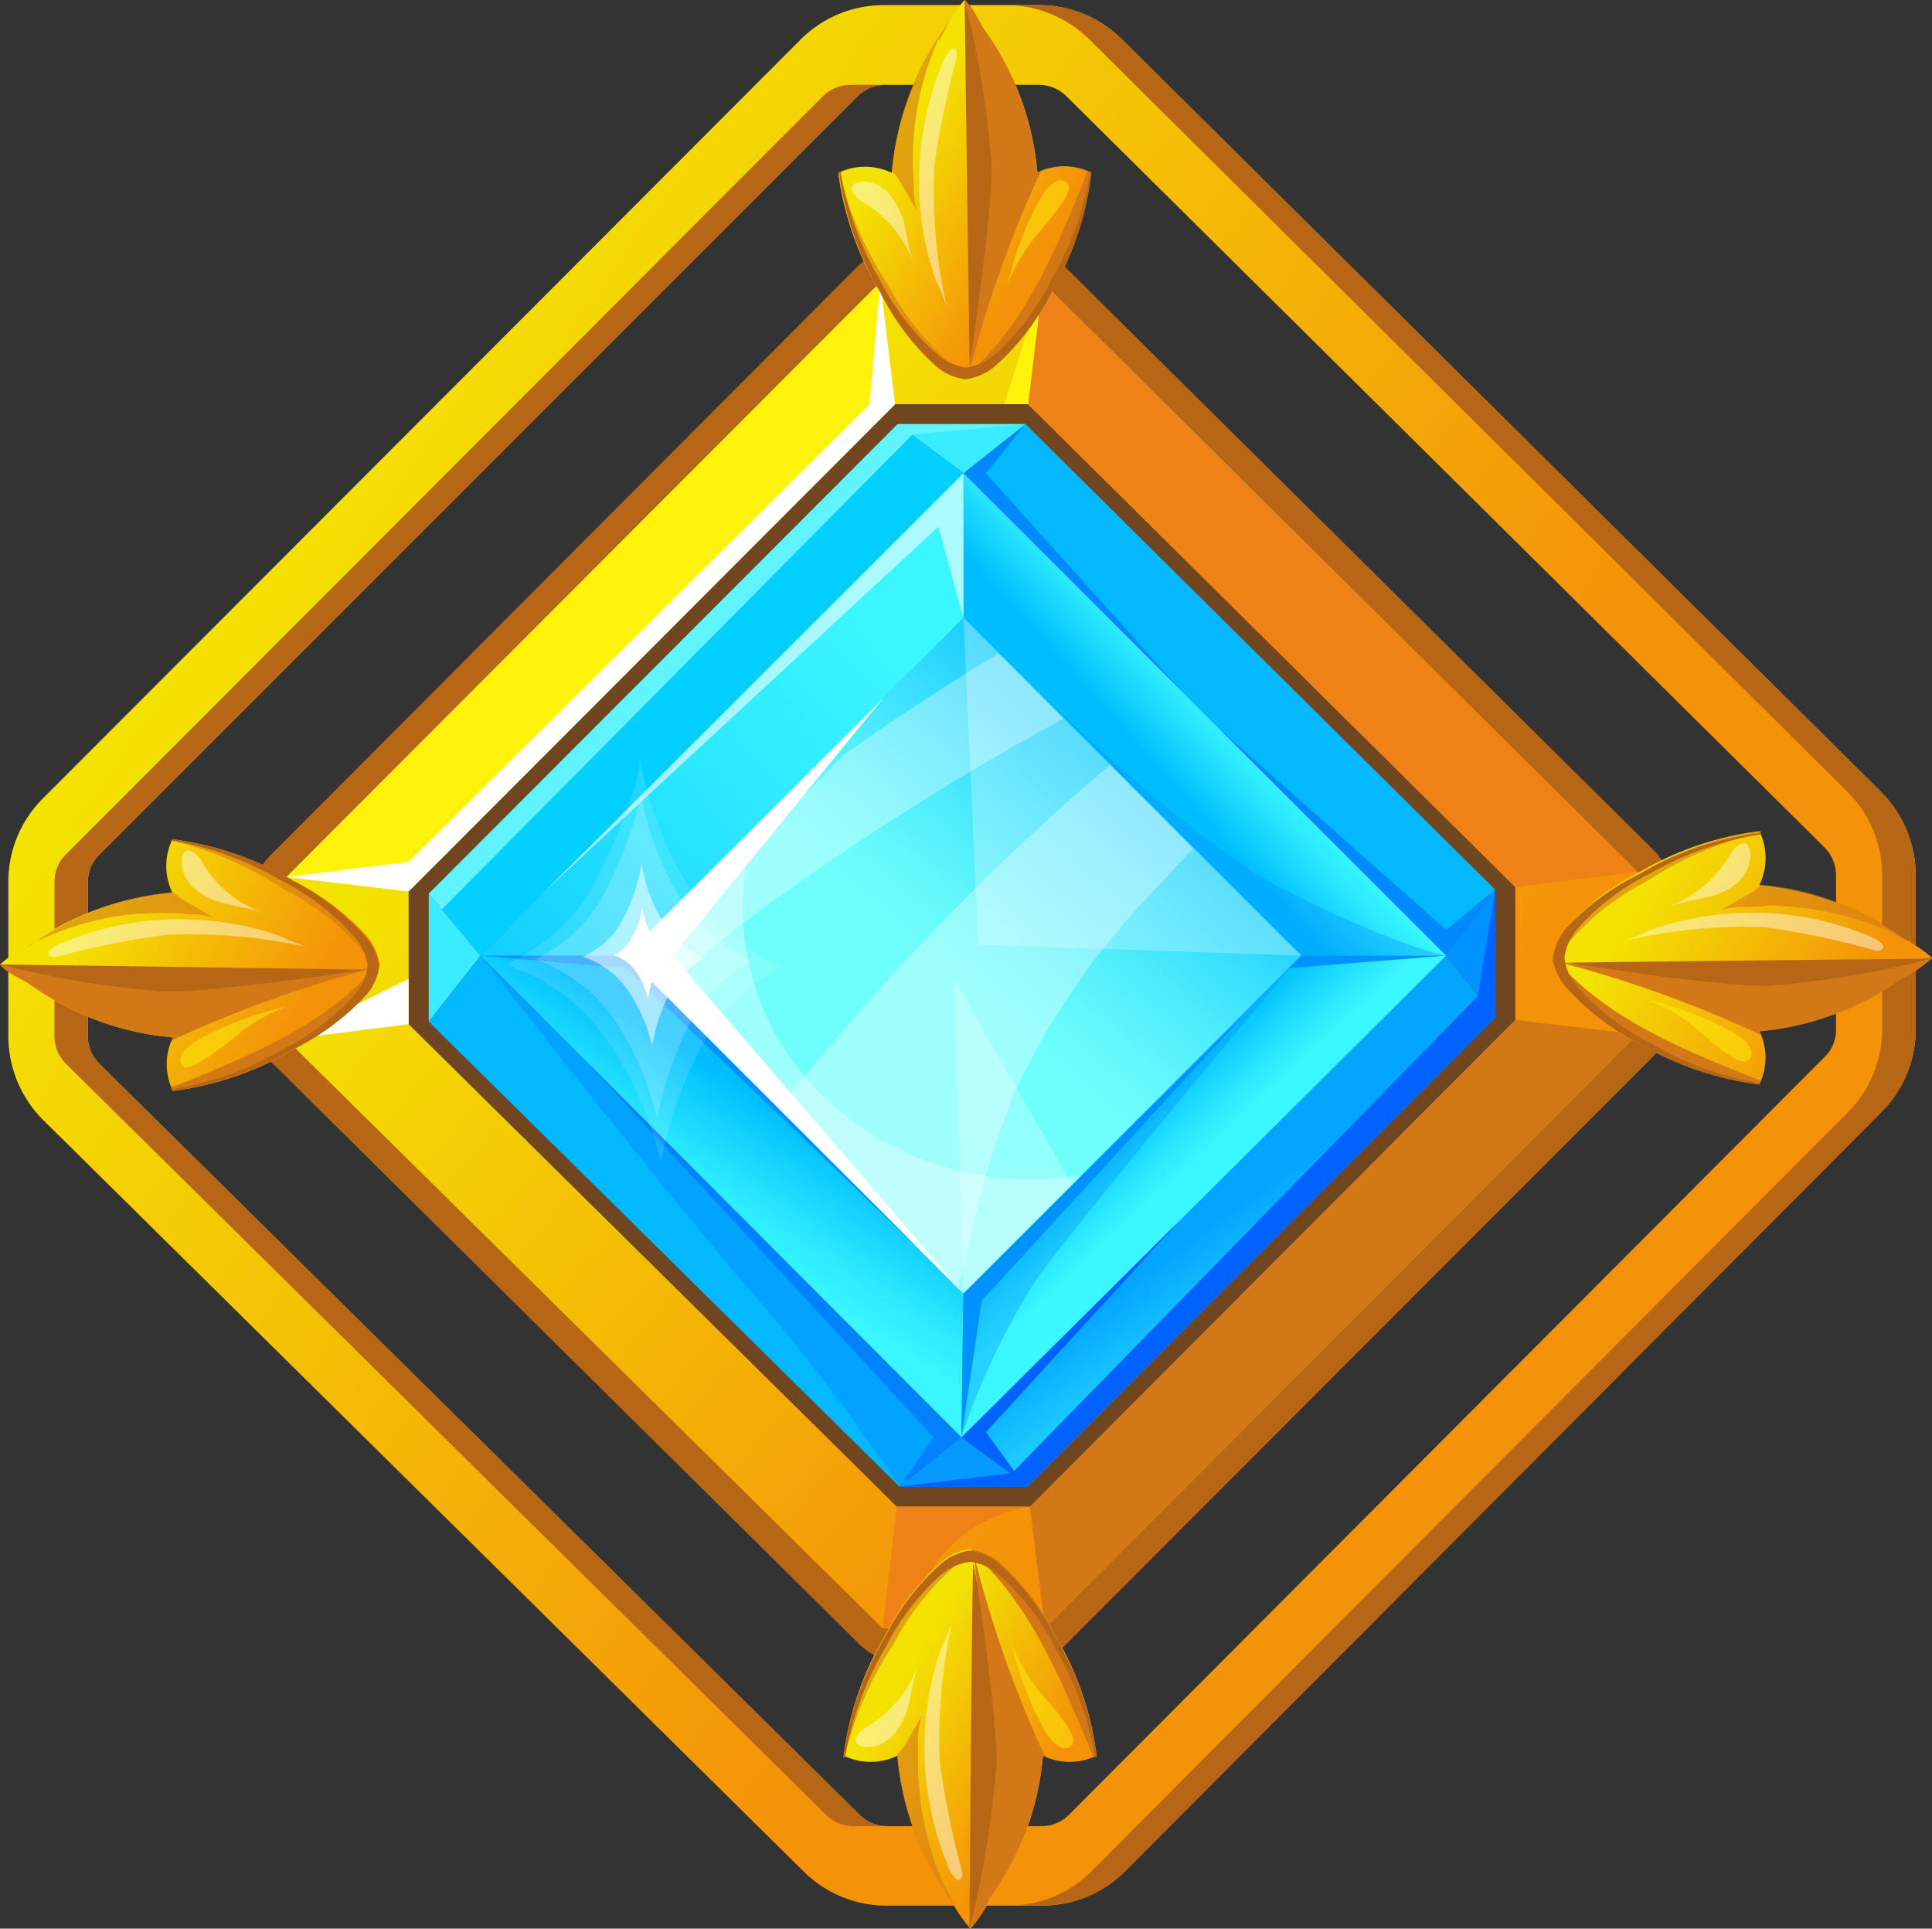 <svg xmlns="http://www.w3.org/2000/svg" xmlns:xlink="http://www.w3.org/1999/xlink" viewBox="0 0 83.36 83.21"><rect x="0" y="0" width="83.36" height="83.21" fill="#333333" stroke="none"/><defs><style>.cls-1{fill:url(#linear-gradient);}.cls-2{fill:#b76615;}.cls-3{fill:url(#linear-gradient-2);}.cls-4{fill:#704621;}.cls-5{fill:#27b7ff;}.cls-6{fill:url(#linear-gradient-3);}.cls-7{fill:#39ecff;}.cls-8{fill:#069aff;}.cls-20,.cls-23,.cls-9{fill:#0092ff;}.cls-10{fill:url(#linear-gradient-4);}.cls-11{fill:#03b8ff;}.cls-12{fill:#03d0ff;}.cls-13{fill:url(#linear-gradient-5);}.cls-14{fill:url(#linear-gradient-6);}.cls-15{fill:url(#linear-gradient-7);}.cls-16{fill:url(#linear-gradient-8);}.cls-17,.cls-19,.cls-26,.cls-27,.cls-28,.cls-29,.cls-30,.cls-36{fill:#fff;}.cls-17,.cls-18{opacity:0.33;}.cls-20{opacity:0.37;}.cls-21,.cls-24,.cls-25{fill:#0062ff;}.cls-22{fill:#5ff4ff;}.cls-23,.cls-25{opacity:0.54;}.cls-24{opacity:0.5;}.cls-26{opacity:0.57;}.cls-27{opacity:0.18;}.cls-28{opacity:0.12;}.cls-29{opacity:0.52;}.cls-30{opacity:0.25;}.cls-31,.cls-37{fill:#fff30b;}.cls-32{fill:#d37816;}.cls-33{fill:#ef8216;}.cls-34{fill:url(#linear-gradient-9);}.cls-35{opacity:0.59;}.cls-36{opacity:0.45;}.cls-37{opacity:0.48;}.cls-38{fill:url(#linear-gradient-10);}.cls-39{fill:url(#linear-gradient-11);}.cls-40{fill:url(#linear-gradient-12);}</style><linearGradient id="linear-gradient" x1="11.53" y1="20.37" x2="71.53" y2="62.05" gradientUnits="userSpaceOnUse"><stop offset="0.02" stop-color="#f4e203"/><stop offset="0.7" stop-color="#f49308"/></linearGradient><linearGradient id="linear-gradient-2" x1="24.56" y1="26.53" x2="68.64" y2="64.68" xlink:href="#linear-gradient"/><linearGradient id="linear-gradient-3" x1="38.92" y1="44.28" x2="55.39" y2="25.33" gradientTransform="translate(41.33 -17.32) rotate(45)" gradientUnits="userSpaceOnUse"><stop offset="0.12" stop-color="#6efffb"/><stop offset="0.23" stop-color="#61f7fb"/><stop offset="0.43" stop-color="#3ee2fd"/><stop offset="0.71" stop-color="#06c0ff"/><stop offset="0.73" stop-color="#00bdff"/></linearGradient><linearGradient id="linear-gradient-4" x1="58.44" y1="60.58" x2="45.05" y2="41.84" gradientUnits="userSpaceOnUse"><stop offset="0.06" stop-color="#39f6ff"/><stop offset="0.14" stop-color="#30e9ff"/><stop offset="0.3" stop-color="#19c6ff"/><stop offset="0.43" stop-color="#03a5ff"/></linearGradient><linearGradient id="linear-gradient-5" x1="50.99" y1="50.6" x2="28.23" y2="25.93" gradientUnits="userSpaceOnUse"><stop offset="0" stop-color="#39f6ff"/><stop offset="0.03" stop-color="#2ce9ff"/><stop offset="0.09" stop-color="#09c6ff"/><stop offset="0.11" stop-color="#00bdff"/></linearGradient><linearGradient id="linear-gradient-6" x1="52.51" y1="30.35" x2="44.64" y2="37.41" gradientUnits="userSpaceOnUse"><stop offset="0" stop-color="#39f6ff"/><stop offset="0.11" stop-color="#2ce9ff"/><stop offset="0.31" stop-color="#09c6ff"/><stop offset="0.36" stop-color="#00bdff"/></linearGradient><linearGradient id="linear-gradient-7" x1="43.14" y1="22.89" x2="3.02" y2="58.85" gradientUnits="userSpaceOnUse"><stop offset="0.13" stop-color="#39f6ff"/><stop offset="0.3" stop-color="#2ce9ff"/><stop offset="0.61" stop-color="#09c6ff"/><stop offset="0.68" stop-color="#00bdff"/></linearGradient><linearGradient id="linear-gradient-8" x1="29.63" y1="53.9" x2="35.41" y2="45.03" xlink:href="#linear-gradient-7"/><linearGradient id="linear-gradient-9" x1="38.4" y1="6.35" x2="47.75" y2="11.98" xlink:href="#linear-gradient"/><linearGradient id="linear-gradient-10" x1="3.84" y1="38.77" x2="16.48" y2="46.37" xlink:href="#linear-gradient"/><linearGradient id="linear-gradient-11" x1="38.36" y1="72.83" x2="47.71" y2="78.45" xlink:href="#linear-gradient"/><linearGradient id="linear-gradient-12" x1="70.47" y1="38.72" x2="83.11" y2="46.32" xlink:href="#linear-gradient"/></defs><g id="Layer_2" data-name="Layer 2"><g id="Layer_1-2" data-name="Layer 1"><path class="cls-1" d="M38.27,82.22h6.67a5.07,5.07,0,0,0,3.62-1.5L81.16,48a5.07,5.07,0,0,0,1.5-3.61V37.77a5.14,5.14,0,0,0-1.52-3.63L48.41,1.7A5.09,5.09,0,0,0,44.81.22H38.15a5.07,5.07,0,0,0-3.62,1.5L1.85,34.45A5.07,5.07,0,0,0,.36,38.06V44.7a5.12,5.12,0,0,0,1.52,3.64l32.8,32.41A5.08,5.08,0,0,0,38.27,82.22ZM3.79,44.7V38.06a1.67,1.67,0,0,1,.5-1.19L37,4.15a1.72,1.72,0,0,1,1.19-.49h6.66A1.7,1.7,0,0,1,46,4.14L78.73,36.57a1.73,1.73,0,0,1,.49,1.2v6.65a1.64,1.64,0,0,1-.49,1.18L46.13,78.29a1.67,1.67,0,0,1-1.19.5H38.27a1.7,1.7,0,0,1-1.18-.49L4.29,45.9A1.72,1.72,0,0,1,3.79,44.7Z"/><path class="cls-2" d="M4.29,36.87,37,4.15a1.72,1.72,0,0,1,1.19-.49H36.7a1.72,1.72,0,0,0-1.19.49L2.84,36.87a1.66,1.66,0,0,0-.49,1.19V44.7a1.68,1.68,0,0,0,.5,1.2L35.64,78.3a1.7,1.7,0,0,0,1.18.49h1.45a1.7,1.7,0,0,1-1.18-.49L4.29,45.9a1.72,1.72,0,0,1-.5-1.2V38.06A1.67,1.67,0,0,1,4.29,36.87Z"/><path class="cls-2" d="M79.72,48,47.11,80.72a5.07,5.07,0,0,1-3.62,1.5h1.45a5.07,5.07,0,0,0,3.62-1.5L81.16,48a5.07,5.07,0,0,0,1.5-3.61V37.77a5.14,5.14,0,0,0-1.52-3.63L48.41,1.7A5.09,5.09,0,0,0,44.81.22H43.37A5.13,5.13,0,0,1,47,1.7L79.69,34.14a5.1,5.1,0,0,1,1.52,3.63v6.65A5.1,5.1,0,0,1,79.72,48Z"/><path class="cls-2" d="M39,71.72h5.17A2.64,2.64,0,0,0,46,70.94L71.35,45.56a2.63,2.63,0,0,0,.77-1.86V38.54a2.63,2.63,0,0,0-.78-1.87L45.93,11.49a2.62,2.62,0,0,0-1.86-.76H38.9A2.63,2.63,0,0,0,37,11.5L11.67,36.9a2.63,2.63,0,0,0-.77,1.87v5.16a2.63,2.63,0,0,0,.78,1.87L37.14,71A2.69,2.69,0,0,0,39,71.72Z"/><polygon class="cls-3" points="45.09 70.26 70.66 44.62 70.66 37.62 44.99 12.18 37.98 12.18 12.36 37.84 12.36 44.85 38.09 70.26 45.09 70.26"/><polygon class="cls-4" points="65.38 44.01 65.38 38.27 44.36 17.44 38.62 17.44 17.63 38.46 17.63 44.19 38.7 65.01 44.44 65.01 65.38 44.01"/><rect class="cls-5" x="26.84" y="26.5" width="29.46" height="29.46" transform="translate(-16.98 41.47) rotate(-45)"/><rect class="cls-6" x="31.26" y="30.92" width="20.62" height="20.62" transform="translate(-16.98 41.47) rotate(-45)"/><polygon class="cls-7" points="18.5 44.08 20.74 41.23 18.5 38.56 18.5 44.08"/><polygon class="cls-8" points="38.81 64.14 44.33 64.14 41.48 62.02 38.81 64.14"/><polygon class="cls-9" points="64.51 38.38 62.4 41.23 64.51 43.91 64.51 38.38"/><polygon class="cls-7" points="38.73 18.3 41.58 20.42 44.25 18.3 38.73 18.3"/><polygon class="cls-10" points="62.4 41.23 41.48 62.02 44.33 64.14 64.51 43.91 62.4 41.23"/><polygon class="cls-11" points="44.25 18.3 41.58 20.42 62.4 41.23 64.51 38.38 44.25 18.3"/><polygon class="cls-12" points="38.73 18.3 18.5 38.56 20.74 41.23 41.58 20.42 38.73 18.3"/><polygon class="cls-11" points="20.74 41.23 18.5 44.08 38.81 64.14 41.48 62.02 20.74 41.23"/><polygon class="cls-13" points="41.57 55.81 41.48 62.02 62.4 41.23 56.15 41.23 41.57 55.81"/><polygon class="cls-14" points="41.58 20.42 41.57 26.65 56.15 41.23 62.4 41.23 41.58 20.42"/><path class="cls-15" d="M41.57,26.65V20.42L20.74,41.23c.47.11,6.25,0,6.25,0Z"/><polygon class="cls-16" points="26.99 41.23 20.74 41.23 41.48 62.02 41.57 55.81 26.99 41.23"/><path class="cls-17" d="M27,41.23,41.57,55.81l5.11-5.11a14.61,14.61,0,0,1-2.28.19,12.8,12.8,0,0,1-10-4.83,11.41,11.41,0,0,1-1.81-10.42Z"/><g class="cls-18"><path class="cls-19" d="M43.8,47.06a32.6,32.6,0,0,1,6.34-9c.44-.48.89-1,1.35-1.43L47.9,33A102.62,102.62,0,0,0,33.59,47.85l7.73,7.73.54-2.19A39.58,39.58,0,0,1,43.8,47.06Z"/><path class="cls-19" d="M33.76,38.59A115.22,115.22,0,0,1,45.9,31l-2.81-2.81c-2.26,1.37-4.47,2.81-6.63,4.34l-9.1,9.09,1.26,1.26A34.71,34.71,0,0,1,33.76,38.59Z"/></g><polygon class="cls-19" points="26.99 41.23 41.57 55.81 29.02 41.23 38.09 30.14 26.99 41.23"/><path class="cls-20" d="M41.57,55.81,41.48,62a30.8,30.8,0,0,1,3.19-6.73c2.12-3,11.48-14.06,11.48-14.06Z"/><polygon class="cls-9" points="41.57 55.81 41.48 62.02 42.36 56.12 53.76 43.68 41.57 55.81"/><polygon class="cls-9" points="55.61 41.77 62.4 41.23 56.15 41.23 55.61 41.77"/><polygon class="cls-9" points="26.99 41.23 20.74 41.23 26.99 41.77 39.72 53.96 26.99 41.23"/><polygon class="cls-21" points="64.51 38.38 63.77 42.97 43.66 63.56 38.81 64.14 44.33 64.14 64.51 43.91 64.51 38.38"/><polygon class="cls-22" points="44.25 18.3 38.73 18.3 18.5 38.56 19.07 39.23 39.37 18.75 44.25 18.3"/><path class="cls-23" d="M41.48,62,20.74,41.23s6.67,8.63,11.32,14.09a84.78,84.78,0,0,1,6.75,8.82Z"/><polygon class="cls-24" points="41.48 62.02 25.23 45.73 40.29 62.02 38.81 64.14 41.48 62.02"/><polygon class="cls-21" points="41.48 62.02 44.12 63.97 42.54 61.79 50.87 52.69 41.48 62.02"/><polygon class="cls-25" points="41.58 20.42 50.94 29.77 42.54 20.42 44.25 18.3 41.58 20.42"/><path class="cls-20" d="M62.4,41.23s-2.06-.35-7-2.85c-3.39-1.71-8.64-6.6-11.61-9.49L56.15,41.23Z"/><path class="cls-20" d="M41.57,26.65s.88.91,2.23,2.24Z"/><path class="cls-26" d="M22.93,39l.24-.23Z"/><path class="cls-26" d="M41.57,26.65V20.42S25.32,36.67,23.17,38.79c2.08-2,17.32-16.06,17.32-16.06Z"/><path class="cls-27" d="M23.07,41.39a6.82,6.82,0,0,1,3.52,2.72,13,13,0,0,1,1.76,4.16,15.62,15.62,0,0,1,1.3-3.89,6.84,6.84,0,0,1,2.78-2.93,7.57,7.57,0,0,1-3.3-3.09A12.71,12.71,0,0,1,27.62,34c.16.89-1.24,4.13-1.81,5A6.37,6.37,0,0,1,23.07,41.39Z"/><path class="cls-28" d="M21.8,41.61A8.6,8.6,0,0,1,26.28,45a16.05,16.05,0,0,1,2.24,5.14,18.41,18.41,0,0,1,1.64-4.8,8.61,8.61,0,0,1,3.54-3.63,9.51,9.51,0,0,1-4.2-3.81,15.7,15.7,0,0,1-1.92-5.34c.21,1.1-1.57,5.1-2.29,6.15A8,8,0,0,1,21.8,41.61Z"/><path class="cls-19" d="M26.47,41.22a1.81,1.81,0,0,1,1,.74,3.71,3.71,0,0,1,.49,1.14A4.4,4.4,0,0,1,28.27,42a1.84,1.84,0,0,1,.76-.8,2.11,2.11,0,0,1-.9-.85,3.55,3.55,0,0,1-.42-1.18,3.5,3.5,0,0,1-.49,1.36A1.69,1.69,0,0,1,26.47,41.22Z"/><path class="cls-29" d="M25.14,41.28a3.79,3.79,0,0,1,2,1.52,7.23,7.23,0,0,1,1,2.32A8.2,8.2,0,0,1,28.81,43a3.73,3.73,0,0,1,1.55-1.64,4.19,4.19,0,0,1-1.84-1.72,7.14,7.14,0,0,1-.84-2.41,7.46,7.46,0,0,1-1,2.77A3.49,3.49,0,0,1,25.14,41.28Z"/><polygon class="cls-25" points="62.4 40.12 52.6 31.44 62.4 41.23 64.51 38.38 62.4 40.12"/><polygon class="cls-30" points="41.57 26.65 42.21 40.76 56.15 41.23 41.57 26.65"/><polygon class="cls-30" points="41.16 42.23 41.57 55.81 46.26 51.12 41.16 42.23"/><polygon class="cls-31" points="38.62 17.44 37.98 12.18 12.36 37.84 17.63 38.46 38.62 17.44"/><polygon class="cls-32" points="65.38 44.01 44.44 65.01 45.09 70.26 70.66 44.62 65.38 44.01"/><polygon class="cls-33" points="70.66 37.62 44.99 12.18 44.36 17.44 65.38 38.27 70.66 37.62"/><path class="cls-33" d="M44.44,65H38.7l-.62,5.25h1a7.92,7.92,0,0,1,1.73-3.35A6.51,6.51,0,0,1,44.44,65Z"/><polygon class="cls-19" points="38.62 17.44 37.98 12.18 37.52 17.44 17.63 37.19 12.36 37.84 17.63 38.46 38.62 17.44"/><polygon class="cls-19" points="17.63 42.23 12.36 44.85 17.63 44.19 17.63 42.23"/><polygon class="cls-31" points="43.33 17.44 44.36 17.44 44.99 12.18 43.33 17.44"/><path class="cls-34" d="M40.31,15.74a2.35,2.35,0,0,0,1.31.62,2.35,2.35,0,0,0,1.31-.62,10.53,10.53,0,0,0,2.35-3.09,13.34,13.34,0,0,0,1.79-5.21,2.64,2.64,0,0,0-2.31,0A12.38,12.38,0,0,0,42.49,1.3,5.78,5.78,0,0,0,41.62,0a5.46,5.46,0,0,0-.87,1.3,12.38,12.38,0,0,0-2.27,6.16,2.64,2.64,0,0,0-2.31,0A13.34,13.34,0,0,0,38,12.65,10.53,10.53,0,0,0,40.31,15.74Z"/><path class="cls-32" d="M44.81,7.61l.11-.22-.16.07A12.38,12.38,0,0,0,42.49,1.3c-.23-.34-.5-1-.87-1.3,0,.17.15.59.14.8,0,1.57.25,3.21.28,4.79s0,3.38,0,5.07c0,.94-.07,1.88-.11,2.82a12.47,12.47,0,0,1-.15,2.74A50.11,50.11,0,0,1,44.81,7.61Z"/><path class="cls-32" d="M45.28,12.66a13.45,13.45,0,0,0,1.79-5.21l-.17-.07a4,4,0,0,1-.15.45c-1.15,2.84-2.36,5.76-4.54,7.91a5.5,5.5,0,0,0-.56.62,2.47,2.47,0,0,0,1.28-.62A10.48,10.48,0,0,0,45.28,12.66Z"/><g class="cls-35"><path class="cls-32" d="M40.31,15.71a2.35,2.35,0,0,0,1.31.62.83.83,0,0,0,.22,0,11.48,11.48,0,0,1-3.5-4,15.1,15.1,0,0,1-2.11-4.88l-.06,0A13.34,13.34,0,0,0,38,12.62,10.53,10.53,0,0,0,40.31,15.71Z"/><path class="cls-32" d="M40.51,1.78a10.55,10.55,0,0,0,.5-1c-.08.15-.17.31-.26.45a12.44,12.44,0,0,0-2.27,6.14l0,0a3.24,3.24,0,0,1,.5.71l.58,1a3.12,3.12,0,0,1-.13-1c0-.34-.05-.68-.05-1a13.08,13.08,0,0,1,1.11-5.41Z"/></g><path class="cls-2" d="M41.62,0s.21,15.84.22,15.74.95-6.23.95-8.62A42.37,42.37,0,0,0,41.62,0Z"/><path class="cls-36" d="M41.28,2.48a.49.49,0,0,0,0-.24c-.16-.48-.55.33-.59.43a11.83,11.83,0,0,0-.42,1.13,12.92,12.92,0,0,0-.5,2.3A13.11,13.11,0,0,0,40,10.81c.1.42.22.83.36,1.24a10.22,10.22,0,0,1,.49,1.21,23.35,23.35,0,0,1-.54-6.06A36.52,36.52,0,0,1,41.28,2.48Z"/><path class="cls-36" d="M37.29,8.75a5.1,5.1,0,0,1,2.12,2.59c-.17-.5-.25-1-.37-1.55a3.22,3.22,0,0,0-.68-1.43,1.56,1.56,0,0,0-1-.52c-.33,0-.8.06-.53.52A1.31,1.31,0,0,0,37.29,8.75Z"/><path class="cls-2" d="M40.33,15.74a2.41,2.41,0,0,0,1.32.62A2.41,2.41,0,0,0,43,15.74a10.53,10.53,0,0,0,2.35-3.09A13.34,13.34,0,0,0,47.1,7.44l-.06,0a14,14,0,0,1-1.73,4.73A10.48,10.48,0,0,1,43,15.23a2.43,2.43,0,0,1-1.31.63,2.42,2.42,0,0,1-1.32-.63A10.65,10.65,0,0,1,38,12.15a14.26,14.26,0,0,1-1.73-4.73l-.06,0A13.67,13.67,0,0,0,38,12.65,10.7,10.7,0,0,0,40.33,15.74Z"/><path class="cls-37" d="M46,7.85c-.44-.27-.89.35-1.08.65a14.79,14.79,0,0,0-1.45,3.78A7.76,7.76,0,0,1,44.86,10C45.11,9.63,46.53,8.2,46,7.85Z"/><path class="cls-38" d="M0,41.61a5.46,5.46,0,0,0,1.3.87,12.39,12.39,0,0,0,6.16,2.28,2.64,2.64,0,0,0,0,2.31,13.67,13.67,0,0,0,5.21-1.79,10.7,10.7,0,0,0,3.09-2.35,2.41,2.41,0,0,0,.62-1.32,2.41,2.41,0,0,0-.62-1.31A10.7,10.7,0,0,0,12.65,38a13.67,13.67,0,0,0-5.21-1.79,2.64,2.64,0,0,0,0,2.31A12.39,12.39,0,0,0,1.3,40.75,5.75,5.75,0,0,0,0,41.61Z"/><path class="cls-32" d="M7.61,44.8a50.93,50.93,0,0,1,8.61-3.06,13.12,13.12,0,0,1-2.74.14L10.66,42c-1.69,0-3.38.08-5.07,0S2.37,41.7.8,41.75c-.21,0-.63-.19-.8-.14.25.37,1,.65,1.3.87a12.39,12.39,0,0,0,6.16,2.28.77.77,0,0,0-.07.16Z"/><path class="cls-32" d="M15.74,42.93a2.47,2.47,0,0,0,.62-1.29,5.59,5.59,0,0,0-.62.57c-2.15,2.18-5.07,3.38-7.91,4.54a3.88,3.88,0,0,1-.45.14,1.34,1.34,0,0,0,.07.18,13.79,13.79,0,0,0,5.21-1.79A10.65,10.65,0,0,0,15.74,42.93Z"/><g class="cls-35"><path class="cls-32" d="M16.3,41.84a.91.91,0,0,0,0-.23,2.41,2.41,0,0,0-.62-1.31A10.7,10.7,0,0,0,12.62,38a13.67,13.67,0,0,0-5.21-1.79s0,0,0,.06a15.12,15.12,0,0,1,4.88,2.12A11.28,11.28,0,0,1,16.3,41.84Z"/><path class="cls-32" d="M7.19,39.4c.34,0,.68,0,1,.05a2.85,2.85,0,0,1,1,.13l-1-.59a2.94,2.94,0,0,1-.71-.5l0,0a12.45,12.45,0,0,0-6.14,2.28L.82,41c.34-.12.7-.39,1-.5a12.82,12.82,0,0,1,3.43-1A12,12,0,0,1,7.19,39.4Z"/></g><path class="cls-2" d="M0,41.61a42,42,0,0,0,7.12,1.18c2.39,0,8.52-.94,8.62-.95S0,41.61,0,41.61Z"/><path class="cls-36" d="M2.48,41.27a36.49,36.49,0,0,1,4.72-.94,23.35,23.35,0,0,1,6.06.53,8.77,8.77,0,0,1-1.21-.49c-.41-.14-.82-.26-1.24-.36a13.58,13.58,0,0,0-4.71-.25,13,13,0,0,0-2.3.51c-.38.12-.76.26-1.13.41-.1,0-.91.43-.43.6A.4.4,0,0,0,2.48,41.27Z"/><path class="cls-36" d="M9.79,39c.51.13,1.05.2,1.55.38a5.07,5.07,0,0,1-2.59-2.13,1.37,1.37,0,0,0-.39-.47c-.46-.28-.55.19-.52.53a1.58,1.58,0,0,0,.52,1A3.1,3.1,0,0,0,9.79,39Z"/><path class="cls-2" d="M12.15,45.3A13.84,13.84,0,0,1,7.42,47a.19.19,0,0,1,0,.07,13.52,13.52,0,0,0,5.21-1.8A10.53,10.53,0,0,0,15.74,43a2.35,2.35,0,0,0,.62-1.31,2.38,2.38,0,0,0-.62-1.31A10.53,10.53,0,0,0,12.65,38a13.34,13.34,0,0,0-5.21-1.79.14.14,0,0,1,0,.06A14,14,0,0,1,12.15,38a10.48,10.48,0,0,1,3.08,2.35,2.4,2.4,0,0,1,.63,1.31A2.36,2.36,0,0,1,15.23,43,10.48,10.48,0,0,1,12.15,45.3Z"/><path class="cls-37" d="M10,44.86a7.56,7.56,0,0,1,2.33-1.42A14.09,14.09,0,0,0,8.5,44.89c-.3.18-.92.64-.65,1.07S9.63,45.11,10,44.86Z"/><path class="cls-39" d="M41,81.9a5.63,5.63,0,0,0,.87,1.31,5.63,5.63,0,0,0,.87-1.31A12.38,12.38,0,0,0,45,75.75a2.64,2.64,0,0,0,2.31,0,13.4,13.4,0,0,0-1.79-5.21,10.48,10.48,0,0,0-2.35-3.08,2.36,2.36,0,0,0-1.31-.63,2.36,2.36,0,0,0-1.31.63,10.48,10.48,0,0,0-2.35,3.08,13.4,13.4,0,0,0-1.79,5.21,2.64,2.64,0,0,0,2.31,0A12.38,12.38,0,0,0,41,81.9Z"/><path class="cls-32" d="M41.83,83.21a4.61,4.61,0,0,0,.87-1.31A12.38,12.38,0,0,0,45,75.75l.16.06L45,75.59A48.67,48.67,0,0,1,42,67a13.25,13.25,0,0,1,.14,2.75l.12,2.81c.05,1.69.07,3.38,0,5.07s-.33,3.22-.28,4.8C42,82.61,41.78,83,41.83,83.21Z"/><path class="cls-32" d="M47,75.38a2.38,2.38,0,0,1,.15.45l.17-.07a13.34,13.34,0,0,0-1.79-5.21,10.66,10.66,0,0,0-2.35-3.09,2.44,2.44,0,0,0-1.28-.62,5.59,5.59,0,0,0,.56.62C44.6,69.61,45.81,72.54,47,75.38Z"/><g class="cls-35"><path class="cls-32" d="M42.05,66.9l-.22,0a2.36,2.36,0,0,0-1.31.63,10.48,10.48,0,0,0-2.35,3.08,13.4,13.4,0,0,0-1.79,5.21l.06,0a15.32,15.32,0,0,1,2.11-4.88A11.51,11.51,0,0,1,42.05,66.9Z"/><path class="cls-32" d="M39.79,74l-.58,1a3.31,3.31,0,0,1-.5.72h0A12.4,12.4,0,0,0,41,81.93c.09.15.18.3.26.46a8.43,8.43,0,0,0-.5-1A13.08,13.08,0,0,1,39.61,76c0-.34,0-.68,0-1A3.05,3.05,0,0,1,39.79,74Z"/></g><path class="cls-2" d="M41.83,83.21A42.35,42.35,0,0,0,43,76.08c0-2.38-.94-8.52-1-8.62S41.83,83.21,41.83,83.21Z"/><path class="cls-36" d="M40.59,71.15c-.14.41-.26.83-.36,1.25A13.1,13.1,0,0,0,40,77.11a13.54,13.54,0,0,0,.5,2.29,11.08,11.08,0,0,0,.42,1.14c0,.09.43.9.59.43a.49.49,0,0,0,0-.24A35,35,0,0,1,40.55,76a22.88,22.88,0,0,1,.53-6A9.45,9.45,0,0,1,40.59,71.15Z"/><path class="cls-36" d="M37.55,75.37a1.6,1.6,0,0,0,1-.52,3.22,3.22,0,0,0,.68-1.43c.12-.52.2-1,.37-1.56a5.17,5.17,0,0,1-2.12,2.6,1.22,1.22,0,0,0-.48.39C36.75,75.31,37.22,75.4,37.55,75.37Z"/><path class="cls-2" d="M40.54,68a2.48,2.48,0,0,1,1.32-.62,2.48,2.48,0,0,1,1.31.62,10.66,10.66,0,0,1,2.35,3.09,14,14,0,0,1,1.73,4.73l.06,0a13.4,13.4,0,0,0-1.79-5.21,10.48,10.48,0,0,0-2.35-3.08,2.43,2.43,0,0,0-1.31-.63,2.42,2.42,0,0,0-1.32.63,10.63,10.63,0,0,0-2.34,3.08,13.58,13.58,0,0,0-1.8,5.21l.06,0a14.06,14.06,0,0,1,1.74-4.73A10.81,10.81,0,0,1,40.54,68Z"/><path class="cls-37" d="M46.18,75.36c.56-.35-.85-1.79-1.1-2.11a7.48,7.48,0,0,1-1.43-2.33,14.86,14.86,0,0,0,1.45,3.79C45.29,75,45.74,75.63,46.18,75.36Z"/><path class="cls-40" d="M75.91,35.86a13.56,13.56,0,0,0-5.21,1.79A10.65,10.65,0,0,0,67.62,40,2.43,2.43,0,0,0,67,41.31a2.42,2.42,0,0,0,.63,1.32A10.65,10.65,0,0,0,70.7,45a13.73,13.73,0,0,0,5.21,1.79,2.64,2.64,0,0,0,0-2.31,12.46,12.46,0,0,0,6.16-2.28,5.46,5.46,0,0,0,1.3-.87,5.75,5.75,0,0,0-1.3-.86,12.46,12.46,0,0,0-6.16-2.28A2.64,2.64,0,0,0,75.91,35.86Z"/><path class="cls-32" d="M83.36,41.31c-.17-.05-.6.15-.8.14-1.58-.05-3.21.25-4.8.29s-3.38,0-5.06,0q-1.41,0-2.82-.12a13.12,13.12,0,0,1-2.74-.14,50.52,50.52,0,0,1,8.6,3.06l.22.12-.06-.16a12.39,12.39,0,0,0,6.15-2.28A4.61,4.61,0,0,0,83.36,41.31Z"/><path class="cls-32" d="M70.7,45a13.73,13.73,0,0,0,5.21,1.79,1.34,1.34,0,0,0,.07-.18,2.38,2.38,0,0,1-.45-.15c-2.84-1.15-5.77-2.35-7.92-4.53a4.24,4.24,0,0,0-.62-.57,2.41,2.41,0,0,0,.63,1.29A10.65,10.65,0,0,0,70.7,45Z"/><g class="cls-35"><path class="cls-32" d="M71.09,38A15.12,15.12,0,0,1,76,35.92l0-.06a13.56,13.56,0,0,0-5.21,1.79A10.65,10.65,0,0,0,67.65,40,2.43,2.43,0,0,0,67,41.31a1.85,1.85,0,0,0,0,.23A11.2,11.2,0,0,1,71.09,38Z"/><path class="cls-32" d="M78.15,39.22a12.84,12.84,0,0,1,3.43,1,10.43,10.43,0,0,0,1,.5l-.45-.26A12.49,12.49,0,0,0,76,38.17l0,0a2.81,2.81,0,0,1-.72.5l-1,.59a2.81,2.81,0,0,1,1-.13c.33,0,.67,0,1-.06A14.67,14.67,0,0,1,78.15,39.22Z"/></g><path class="cls-2" d="M67.62,41.54c.09,0,6.23,1,8.62,1a42,42,0,0,0,7.12-1.18S67.52,41.52,67.62,41.54Z"/><path class="cls-36" d="M80.88,41a.39.39,0,0,0,.24,0c.47-.17-.33-.55-.43-.6-.37-.15-.75-.29-1.13-.41a13,13,0,0,0-2.3-.51,13.57,13.57,0,0,0-4.71.25c-.42.1-.84.22-1.25.36a8.18,8.18,0,0,1-1.2.49A23.31,23.31,0,0,1,76.15,40,36.3,36.3,0,0,1,80.88,41Z"/><path class="cls-36" d="M75.52,37c0-.34-.06-.81-.52-.53a1.28,1.28,0,0,0-.39.47A5.2,5.2,0,0,1,72,39.11a15.93,15.93,0,0,1,1.55-.38A3.1,3.1,0,0,0,75,38.06,1.63,1.63,0,0,0,75.52,37Z"/><path class="cls-2" d="M71.21,37.68A14,14,0,0,1,75.94,36l0-.06a13.4,13.4,0,0,0-5.21,1.79A10.48,10.48,0,0,0,67.62,40,2.4,2.4,0,0,0,67,41.34a2.36,2.36,0,0,0,.63,1.31A10.48,10.48,0,0,0,70.7,45a13.4,13.4,0,0,0,5.21,1.79l0-.06A13.84,13.84,0,0,1,71.21,45a10.48,10.48,0,0,1-3.08-2.35,2.36,2.36,0,0,1-.63-1.31A2.4,2.4,0,0,1,68.13,40,10.48,10.48,0,0,1,71.21,37.68Z"/><path class="cls-37" d="M75.51,45.66c.27-.43-.35-.89-.65-1.07a14,14,0,0,0-3.79-1.45,7.27,7.27,0,0,1,2.33,1.42C73.72,44.81,75.16,46.23,75.51,45.66Z"/></g></g></svg>